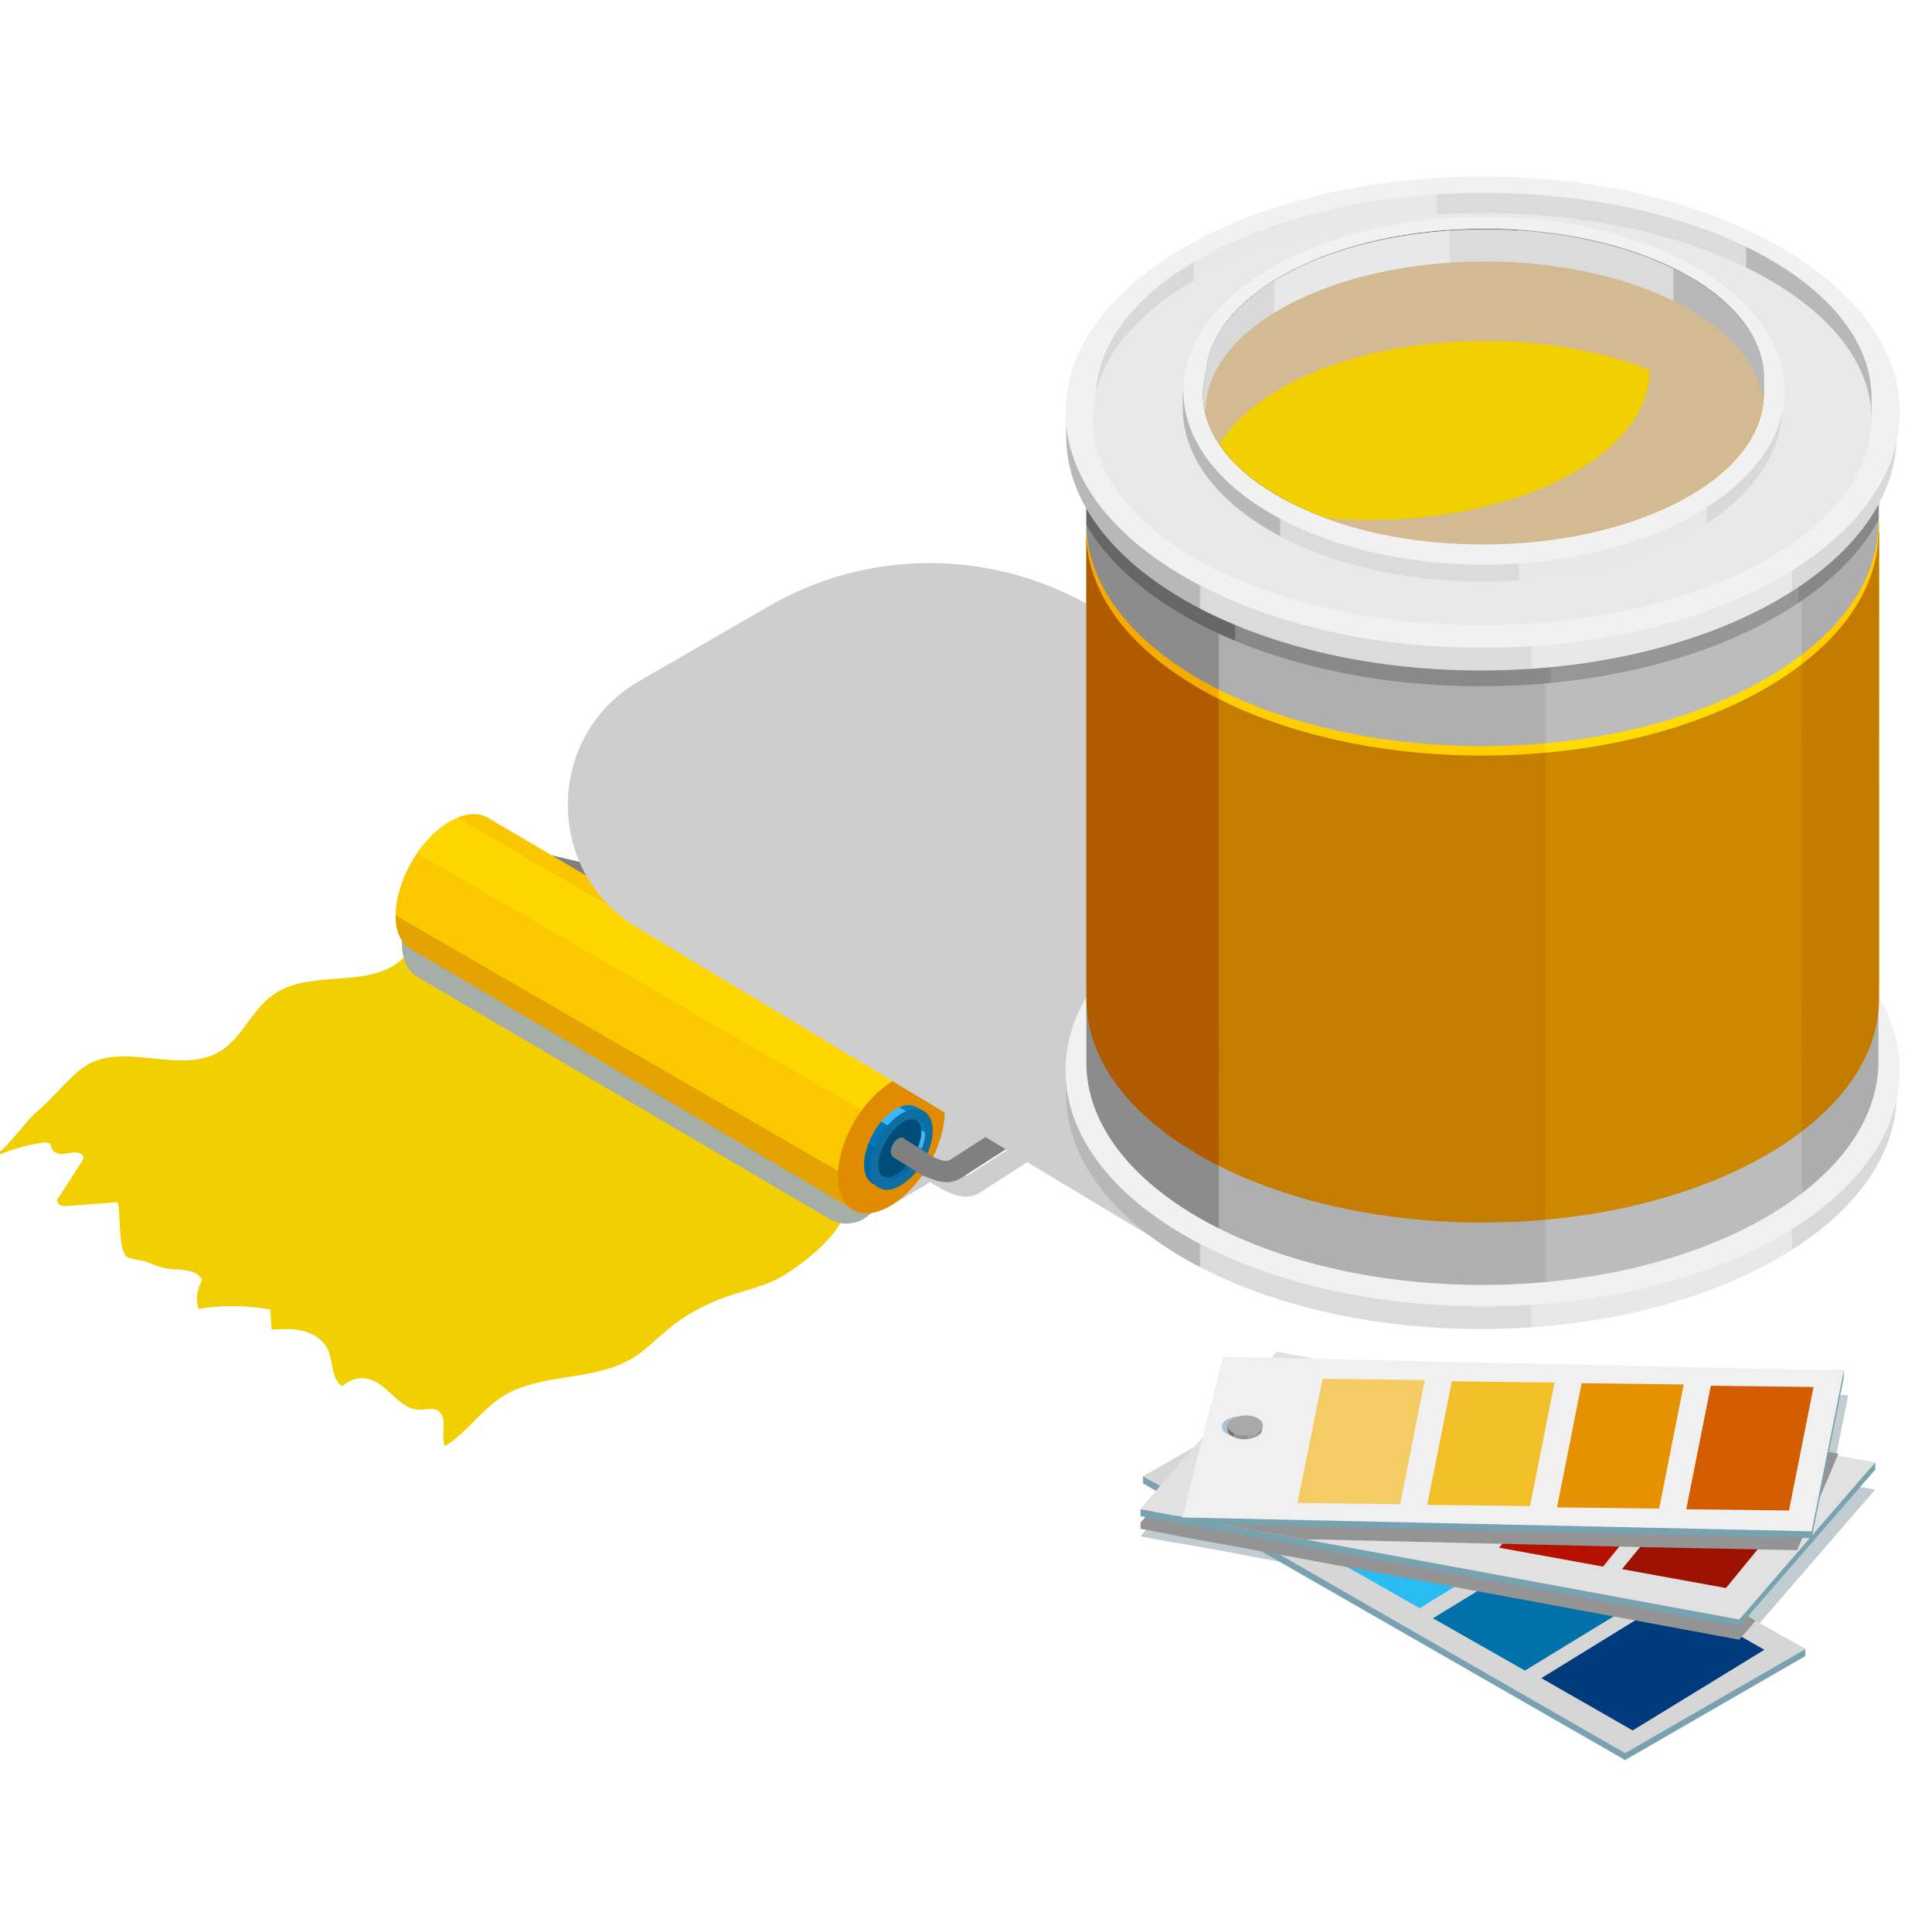 <?xml version="1.0" encoding="utf-8"?>
<!-- Generator: Adobe Illustrator 24.0.1, SVG Export Plug-In . SVG Version: 6.00 Build 0)  -->
<svg version="1.1" xmlns="http://www.w3.org/2000/svg" xmlns:xlink="http://www.w3.org/1999/xlink" x="0px" y="0px"
	 viewBox="0 0 306.6 306.1" style="enable-background:new 0 0 306.6 306.1;" xml:space="preserve">
<style type="text/css">
	.st0{display:none;}
	.st1{display:inline;}
	.st2{fill:#FFFFFF;}
	.st3{fill:#3B3E54;}
	.st4{display:inline;fill:#3B3E54;}
	.st5{fill:#CECECE;}
	.st6{fill:#F1CF00;}
	.st7{fill:#A6AEA8;}
	.st8{fill:url(#SVGID_1_);}
	.st9{fill:#1497BF;}
	.st10{fill:#808080;}
	.st11{fill:url(#SVGID_2_);}
	.st12{fill:#E18B00;}
	.st13{fill:url(#SVGID_3_);}
	.st14{fill:#0E6DA1;}
	.st15{fill:url(#SVGID_4_);}
	.st16{fill:#004D77;}
	.st17{fill:url(#SVGID_5_);}
	.st18{fill:#F1F1F1;}
	.st19{fill:url(#SVGID_6_);}
	.st20{fill:url(#SVGID_7_);}
	.st21{fill:url(#SVGID_8_);}
	.st22{fill:url(#SVGID_9_);}
	.st23{fill:#6D6D6D;}
	.st24{fill:url(#SVGID_10_);}
	.st25{fill:url(#SVGID_11_);}
	.st26{fill:#E9E9E9;}
	.st27{fill:url(#SVGID_12_);}
	.st28{fill:url(#SVGID_13_);}
	.st29{fill:#D4BA92;}
	.st30{fill:url(#SVGID_14_);}
	.st31{fill:#C1CCD1;}
	.st32{fill:#79A2B1;}
	.st33{fill:#D6D6D6;}
	.st34{fill:#003B7E;}
	.st35{fill:#0071A9;}
	.st36{fill:#29BCF2;}
	.st37{fill:#457EEA;}
	.st38{fill:#949494;}
	.st39{fill:#E1E1E1;}
	.st40{fill:#9C1100;}
	.st41{fill:#B61100;}
	.st42{fill:#FF1B0A;}
	.st43{fill:#78EA45;}
	.st44{fill:#F0F0F0;}
	.st45{fill:#A9C4CD;}
	.st46{fill:#D45C00;}
	.st47{fill:#E69100;}
	.st48{fill:#F2BF29;}
	.st49{fill:#F5CC63;}
	.st50{fill:url(#SVGID_15_);}
	.st51{fill:#A9A9A9;}
	.st52{display:inline;fill:#FFFFFF;}
	.st53{fill:#F2E500;}
	.st54{fill:#C8D400;}
	.st55{fill:#FFCC00;}
	.st56{fill:#F39200;}
	.st57{fill:#008BC5;}
	.st58{fill:#005CA9;}
	.st59{fill:#B81178;}
	.st60{fill:#008ECF;}
	.st61{fill:#0BBBEF;}
	.st62{fill:#9B9B2F;}
	.st63{fill:#CC50A2;}
	.st64{fill:#8E557E;}
	.st65{fill:#008B32;}
	.st66{fill:#005091;}
	.st67{fill:#2A6A38;}
	.st68{fill:#76B82A;}
	.st69{fill:#8E196D;}
</style>
<g id="Capa_3" class="st0">
	<g id="Group_561" transform="translate(7.119 41.141)" class="st1">
		<path id="Path_1183" class="st2" d="M98.2,104.4v1c0,0.7-0.1,1.3-0.4,1.9c-0.2,0.7-0.5,1.5-0.9,2.2c-0.4,0.7-0.9,1.3-1.4,1.9
			c-0.8,0.9-1.8,1.6-2.8,2.1c-1.4,0.8-3,1.2-4.6,1.1c-1.6,0-3.2-0.4-4.6-1.1c-1.1-0.5-2-1.3-2.8-2.2c-0.5-0.6-1-1.2-1.4-1.9
			c-0.4-0.7-0.7-1.4-0.9-2.2l-0.4-1.9v-2.2l0.4-1.9c0.2-0.8,0.6-1.5,1-2.2c0.4-0.7,0.9-1.4,1.5-1.9c0.8-0.8,1.8-1.5,2.9-2
			c1.3-0.6,2.7-0.9,4.2-0.9c1.4,0,2.9,0.3,4.2,0.9c1.1,0.5,2.2,1.3,3,2.2c0.6,0.5,1.1,1.2,1.5,1.9c0.4,0.7,0.8,1.4,1,2.2
			c0.2,0.6,0.4,1.2,0.4,1.9C98.2,103.7,98.2,104,98.2,104.4z"/>
		<path id="Path_1184" class="st3" d="M95.3,97.4H81c0.9-0.9,1.9-1.6,3-2.2h8.3C93.5,95.8,94.5,96.5,95.3,97.4z"/>
		<path id="Path_1185" class="st3" d="M97.8,101.3H78.6c0.2-0.8,0.6-1.5,1-2.2h17.3C97.2,99.9,97.6,100.6,97.8,101.3z"/>
		<path id="Path_1186" class="st3" d="M98.2,104.4v1H78.1v-2.2h20C98.2,103.6,98.2,104,98.2,104.4z"/>
		<path id="Path_1187" class="st3" d="M97.8,107.3c-0.2,0.7-0.5,1.5-0.9,2.2H79.4c-0.4-0.7-0.7-1.4-0.9-2.2H97.8z"/>
		<path id="Path_1188" class="st3" d="M95.6,111.3c-0.8,0.9-1.8,1.6-2.8,2.2h-9.2c-1.1-0.5-2-1.3-2.8-2.2H95.6z"/>
	</g>
	<g id="Group_562" transform="translate(275.979 268.072)" class="st1">
		<path id="Path_1189" class="st2" d="M28.7,11.1c0.2,0.5,0.5,1.2,0.7,1.7c0.4,1.1,0.7,2.3,0.9,3.5c0.2,1.4,0.3,2.8,0.2,4.2
			c-0.2,1.4-0.5,2.9-0.9,4.2c-0.6,2.1-1.7,4-3.1,5.7c-1.7,2.4-4.1,4.3-6.8,5.4C17,37.2,14,37.8,11,37.5c-2.2,0-4.4-0.5-6.4-1.4
			C3.2,35.6,2,34.9,0.8,34c-1.1-0.8-2.2-1.8-3.1-2.8l-2.1-2.8c-0.3-0.6-0.6-1.1-0.9-1.7C-5.5,26-5.7,25.4-6,24.8
			c-0.5-1.1-0.7-2.3-0.7-3.5c-0.2-1.4-0.2-2.8,0-4.2c0.2-1.5,0.5-3,0.9-4.5c0.7-2.2,1.8-4.2,3.3-5.9c1.7-2.1,3.9-3.9,6.4-5
			C6.4,0.5,9,0,11.7,0c2.3,0,4.5,0.4,6.6,1.2c1.5,0.5,2.8,1.2,4,2.1C23.6,4,24.7,5,25.6,6.1C26.4,7,27.1,8,27.7,9
			C28,9.7,28.3,10.4,28.7,11.1z"/>
		<path id="Path_1190" class="st3" d="M18.3,1.7L-6,13c0.7-2.2,1.8-4.2,3.3-5.9l14.2-6.6C13.8,0.4,16.1,0.8,18.3,1.7z"/>
		<path id="Path_1191" class="st3" d="M25.6,6.4L-6.9,21.7c-0.2-1.4-0.2-2.8,0-4.2L22.3,3.8C23.5,4.6,24.6,5.4,25.6,6.4z"/>
		<path id="Path_1192" class="st3" d="M28.7,11.1c0.2,0.5,0.5,1.2,0.7,1.7l-34,15.8c-0.3-0.6-0.6-1.1-0.9-1.7
			C-5.7,26.3-6,25.6-6.2,25L27.5,9.2C27.9,9.8,28.3,10.4,28.7,11.1L28.7,11.1z"/>
		<path id="Path_1193" class="st3" d="M30.3,16.3c0.2,1.4,0.3,2.8,0.2,4.2L0.8,34.5c-1.1-0.8-2.2-1.8-3.1-2.8L30.3,16.3z"/>
		<path id="Path_1194" class="st3" d="M29.6,25c-0.6,2.1-1.7,4-3.1,5.7L11,38c-2.2,0-4.4-0.5-6.4-1.4L29.6,25z"/>
	</g>
	<g id="Group_563" transform="translate(90.269 68.171)" class="st1">
		<path id="Path_1195" class="st2" d="M101.8,111.9c0.3,0.3,0.6,0.6,0.9,1c0.6,0.7,1.1,1.5,1.5,2.2c0.5,0.9,0.9,1.9,1.2,2.9
			c0.3,1,0.5,2,0.5,3.1c0,1.6-0.2,3.1-0.7,4.6c-0.6,2.1-1.8,4-3.4,5.5c-1.5,1.5-3.4,2.7-5.5,3.4c-1.5,0.5-3.1,0.7-4.6,0.7
			c-1,0-2.1-0.2-3.1-0.5c-1-0.3-2-0.7-2.9-1.2c-0.8-0.4-1.6-0.9-2.2-1.5c-0.3-0.3-0.7-0.5-1-0.9c-0.4-0.4-0.7-0.8-1-1.2
			c-0.6-0.7-1-1.4-1.4-2.2c-0.5-0.9-0.9-1.9-1.2-2.9c-0.3-1.1-0.4-2.2-0.3-3.2c-0.1-1.6,0.2-3.3,0.9-4.8c0.7-1.8,1.8-3.5,3.1-5
			c1.4-1.4,3.1-2.4,5-3.1c1.5-0.5,3.2-0.8,4.8-0.9c1.1,0,2.2,0.1,3.2,0.3c1,0.2,2,0.6,2.9,1.2c0.8,0.4,1.5,0.9,2.2,1.4
			C101,111.2,101.4,111.5,101.8,111.9z"/>
		<path id="Path_1196" class="st3" d="M92.2,108l-13.7,13.7c-0.1-1.6,0.2-3.3,0.9-4.8l8-8C88.9,108.2,90.6,107.9,92.2,108z"/>
		<path id="Path_1197" class="st3" d="M98.3,109.4l-18.3,18.5c-0.5-0.9-0.9-1.9-1.2-2.9l16.6-16.6C96.4,108.6,97.4,108.9,98.3,109.4
			z"/>
		<path id="Path_1198" class="st3" d="M101.8,111.9c0.3,0.3,0.6,0.6,0.9,1l-19.1,19.1c-0.3-0.3-0.7-0.5-1-0.9
			c-0.4-0.4-0.7-0.8-1-1.2l19.1-19.1C101,111.2,101.4,111.6,101.8,111.9z"/>
		<path id="Path_1199" class="st3" d="M104.2,115c0.5,0.9,0.9,1.9,1.2,2.9l-16.8,16.8c-1-0.3-2-0.7-2.9-1.2L104.2,115z"/>
		<path id="Path_1200" class="st3" d="M105.7,121c0,1.6-0.2,3.1-0.7,4.6l-8.7,8.7c-1.5,0.5-3.1,0.7-4.6,0.7L105.7,121z"/>
	</g>
	<g id="Group_564" transform="translate(117.453 147.884)" class="st1">
		<path id="Path_1201" class="st2" d="M101.8,111.9c0.3,0.3,0.6,0.6,0.9,1c0.6,0.7,1.1,1.5,1.5,2.2c0.5,0.9,0.9,1.9,1.2,2.9
			c0.3,1,0.5,2,0.5,3.1c0,1.6-0.2,3.1-0.7,4.6c-0.6,2.1-1.8,4-3.4,5.5c-1.5,1.5-3.4,2.7-5.5,3.4c-1.5,0.5-3.1,0.7-4.6,0.7
			c-1,0-2.1-0.2-3.1-0.5c-1-0.3-2-0.7-2.9-1.2c-0.8-0.4-1.6-0.9-2.2-1.5c-0.3-0.3-0.7-0.5-1-0.9c-0.4-0.4-0.7-0.8-1-1.2
			c-0.6-0.7-1-1.4-1.4-2.2c-0.5-0.9-0.9-1.9-1.2-2.9c-0.3-1.1-0.4-2.2-0.3-3.2c-0.1-1.6,0.2-3.3,0.9-4.8c0.7-1.8,1.8-3.5,3.1-5
			c1.4-1.4,3.1-2.4,5-3.1c1.5-0.5,3.2-0.8,4.8-0.9c1.1,0,2.2,0.1,3.2,0.3c1,0.2,2,0.6,2.9,1.2c0.8,0.4,1.5,0.9,2.2,1.4
			C101,111.2,101.4,111.5,101.8,111.9L101.8,111.9z"/>
		<path id="Path_1202" class="st3" d="M92.4,108l-13.7,13.7c-0.1-1.6,0.2-3.3,0.9-4.8l8-8C89.1,108.2,90.7,107.9,92.4,108z"/>
		<path id="Path_1203" class="st3" d="M98.5,109.5l-18.5,18.3c-0.5-0.9-0.9-1.9-1.2-2.9l16.6-16.6C96.5,108.6,97.5,109,98.5,109.5z"
			/>
		<path id="Path_1204" class="st3" d="M101.8,111.9c0.3,0.3,0.6,0.6,0.9,1l-19.1,19.1c-0.3-0.3-0.7-0.5-1-0.9
			c-0.4-0.4-0.7-0.8-1-1.2l19.1-19.1C101,111.2,101.4,111.5,101.8,111.9z"/>
		<path id="Path_1205" class="st3" d="M104.2,115c0.5,0.9,0.9,1.9,1.2,2.9l-16.8,16.8c-1-0.3-2-0.7-2.9-1.2L104.2,115z"/>
		<path id="Path_1206" class="st3" d="M105.7,121.1c0,1.6-0.2,3.1-0.7,4.6l-8.7,8.7c-1.5,0.5-3.1,0.7-4.6,0.7L105.7,121.1z"/>
	</g>
	<path id="Path_1219" class="st4" d="M239.9,175.1l1.5,6.3l6.3,1.5l-6.3,1.4l-1.5,6.3l-1.4-6.3l-6.3-1.4l6.3-1.5L239.9,175.1z"/>
	<path id="Path_1220" class="st4" d="M231.4,153.9l0.9,3.9l3.8,0.9l-3.8,0.9l-0.9,3.8l-0.9-3.8l-3.8-0.9l3.8-0.9L231.4,153.9z"/>
	<path id="Path_1221" class="st4" d="M278.2,208.6l0.9,3.8l3.8,0.9l-3.8,0.9l-0.9,3.8l-0.9-3.8l-3.8-0.9l3.8-0.9L278.2,208.6z"/>
	<path id="Path_1222" class="st4" d="M101.8,259.3l1.5,6.3l6.3,1.4l-6.3,1.4l-1.5,6.3l-1.4-6.3l-6.3-1.4l6.3-1.4L101.8,259.3z"/>
</g>
<g id="Capa_2">
	<g>
		<g>
			<g>
				<path class="st5" d="M206.8,101.5c2.6,2.2,3.7,4.6,2.4,5.3l-33.9,19.7c-3.1-2.7-6.3-5.3-9.6-7.9l34.1-19.8
					C201.1,98.1,204.2,99.3,206.8,101.5z"/>
				<path class="st5" d="M128.4,150.4l29.1,27.6L103,146.5l-20.5,11.8l43.6,25l14.8,8.3l6.7-4l2,1.2c1.3,0.6,2.5,1.1,3.6,1.1
					c0.9,0,1.7-0.2,2.7-0.9l7-4.5c0.9-0.6,1.5-1.6,1.6-2.7c0.1-1.1-0.3-2.2-1.1-3L132,149.1l15-9.2l-1.8-2.9L129,147l-44.2-10.3
					l-11.4,5.4l1.5,3.1l10.3-4.9L128.4,150.4z M160,180.3l1.1,1l0,0.4l-7,4.5c-0.6,0.4-0.9,0.6-2.9-0.3l-0.3-0.2L160,180.3z"/>
				<g>
					<path class="st6" d="M13.5,169.2c6.1-4,15,1.4,21.3-2.3c3.6-2.1,5.1-6.6,8.5-9c5.8-4.2,14.9-0.9,20.3-5.5
						c1.7-1.5,2.9-3.6,5-4.4c1.7-0.6,3.6-0.1,5.4,0.5c5.5,1.7,10.9,3.9,16.1,6.3c9.5,4.4,18.3,10,26.8,16c6.1,4.3,17.8,11,17.6,19.8
						c-0.1,4.6-6.4,9.5-10.3,11.9c-2.7,1.6-5.9,2.2-9,3.3c-3.4,1.2-6.7,3-9.5,5.4c-1.8,1.5-3.5,3.3-5.6,4.5
						c-5.9,3.3-12.9,2.3-18.9,5.1c-4.4,2.1-6.6,6.2-10.6,8.7c-0.4-1-0.2-2.1-0.2-3.1c0.1-1.1-0.2-2.3-1.2-2.7c-0.8-0.3-1.7,0-2.6,0
						c-3.1,0.1-4.9-3.9-7.9-4.8c-1.5-0.5-3.3,0-4.4,1.1c-1.8-1.3-1.4-4-2.3-5.9c-0.7-1.5-2.3-2.5-3.9-2.9c-1.6-0.4-3.3-0.3-5-0.2
						c-0.1-1.1-0.1-2.1-0.2-3.2c-3.8-0.7-7.6-0.7-11.4-0.1c-0.5-1.5-0.2-3.3,0.6-4.6c-0.9-1.6-3-1.6-4.8-1.7
						c-1.4-0.1-2.7-0.6-3.9-1.1c-0.7-0.3-2.8-0.5-3.2-0.8c-1.5-1-1-6.6-1.5-8.7c0-0.1-7.8,0.6-8.4,0.6c-0.5,0-1.1-0.2-1.2-0.7
						c-0.1-0.3,0.1-0.6,0.3-0.8c1.2-1.9,2.4-3.7,3.6-5.6c0.1-0.2,0.3-0.5,0.2-0.8c-0.1-0.3-0.3-0.4-0.6-0.5c-0.7-0.3-1.6,0-2.4,0.1
						c-0.8,0.1-1.7-0.1-2-0.9c-0.1-0.2-0.1-0.5-0.3-0.7c-0.2-0.2-0.6-0.2-0.9-0.2c-3,0.4-5.9,1.3-8.6,2.6c2.3-1.1,5.1-5.2,7-7.1
						C8.4,174.4,10.7,171.1,13.5,169.2z"/>
					<path class="st7" d="M66.3,141.1c3.3-5.8,8.7-8.9,12-7.1l70.6,41.5c-3.4,5.2-6.7,10.5-9.8,15.9c-1.5,2.6-4.9,3.6-7.5,2
						L66.2,155C62.9,153.1,63,146.9,66.3,141.1z"/>
					<g>
						
							<linearGradient id="SVGID_1_" gradientUnits="userSpaceOnUse" x1="161.254" y1="95.672" x2="177.792" y2="95.672" gradientTransform="matrix(-0.5 -0.866 0.866 -0.5 174.186 313.692)">
							<stop  offset="1.554360e-02" style="stop-color:#00577B"/>
							<stop  offset="2.072480e-02" style="stop-color:#00688A"/>
							<stop  offset="0.377" style="stop-color:#00688A"/>
							<stop  offset="0.379" style="stop-color:#0076A1"/>
							<stop  offset="0.659" style="stop-color:#0076A1"/>
							<stop  offset="0.661" style="stop-color:#30A3C9"/>
							<stop  offset="0.899" style="stop-color:#30A3C9"/>
							<stop  offset="0.904" style="stop-color:#007FA9"/>
						</linearGradient>
						<path class="st8" d="M202.4,101.7c-2.1-3.7-5.5-5.7-7.6-4.5l-56.2,33.1c2.8,4.3,5.5,8.7,8,13.2l55.9-32.9
							C204.6,109.3,204.5,105.3,202.4,101.7z"/>
						<path class="st9" d="M146.6,143.4c2.1-1.2,2.1-5.2-0.1-8.9c-2.1-3.7-5.6-5.7-7.7-4.5c-2.1,1.2-2.1,5.2,0.1,8.9
							C141,142.6,144.5,144.6,146.6,143.4z"/>
					</g>
					<g>
						<polygon class="st10" points="125.9,148.1 126.6,144.8 81.8,134.4 70.4,139.8 71.8,142.9 82.2,137.9 						"/>
					</g>
					<g>
						
							<linearGradient id="SVGID_2_" gradientUnits="userSpaceOnUse" x1="263.873" y1="-169.746" x2="289.599" y2="-169.746" gradientTransform="matrix(0.5 -0.866 -0.866 -0.5 -181.575 313.692)">
							<stop  offset="0.161" style="stop-color:#E4A300"/>
							<stop  offset="0.163" style="stop-color:#FBC800"/>
							<stop  offset="0.559" style="stop-color:#FBC800"/>
							<stop  offset="0.562" style="stop-color:#FFD600"/>
							<stop  offset="0.873" style="stop-color:#FFD600"/>
							<stop  offset="0.874" style="stop-color:#F9C600"/>
						</linearGradient>
						<path class="st11" d="M65.3,136.8c3.3-5.8,8.7-8.9,12-7.1l70.6,41.5c-4.4,6.7-8.6,13.6-12.6,20.7l-70.1-41.3
							C61.9,148.8,62,142.6,65.3,136.8z"/>
						<path class="st12" d="M135.4,192c-3.3-1.9-3.2-8.1,0.1-13.9c3.4-5.8,8.7-9,12-7.1c3.3,1.9,3.2,8.1-0.1,13.9
							C144,190.7,138.6,193.9,135.4,192z"/>
						
							<linearGradient id="SVGID_3_" gradientUnits="userSpaceOnUse" x1="-14.45" y1="175.103" x2="-7.413" y2="187.291" gradientTransform="matrix(-1 0 0 1 129.977 0)">
							<stop  offset="9.588220e-02" style="stop-color:#007EC7"/>
							<stop  offset="0.101" style="stop-color:#3DB8FF"/>
							<stop  offset="0.339" style="stop-color:#3DB8FF"/>
							<stop  offset="0.341" style="stop-color:#0076BF"/>
							<stop  offset="0.621" style="stop-color:#0076BF"/>
							<stop  offset="0.623" style="stop-color:#006AA8"/>
							<stop  offset="0.979" style="stop-color:#006AA8"/>
							<stop  offset="0.985" style="stop-color:#005C99"/>
						</linearGradient>
						<path class="st13" d="M138.6,179.8c1.9-3.4,5-5.2,6.9-4.1l1.2,0.7c-2.6,3.9-5,7.9-7.3,12l-0.9-0.6
							C136.6,186.8,136.7,183.2,138.6,179.8z"/>
						<path class="st14" d="M139.5,188.5c-1.9-1.1-1.9-4.7,0.1-8.1c1.9-3.4,5.1-5.2,7-4.1c1.9,1.1,1.9,4.7-0.1,8.1
							C144.5,187.7,141.4,189.6,139.5,188.5z"/>
						<g>
							
								<linearGradient id="SVGID_4_" gradientUnits="userSpaceOnUse" x1="312.955" y1="144.205" x2="322.959" y2="144.205" gradientTransform="matrix(-0.54 0.916 0.816 0.428 197.985 -169.951)">
								<stop  offset="9.588220e-02" style="stop-color:#007EC7"/>
								<stop  offset="0.101" style="stop-color:#3DB8FF"/>
								<stop  offset="0.339" style="stop-color:#3DB8FF"/>
								<stop  offset="0.341" style="stop-color:#0076BF"/>
								<stop  offset="0.621" style="stop-color:#0076BF"/>
								<stop  offset="0.623" style="stop-color:#006AA8"/>
								<stop  offset="0.979" style="stop-color:#006AA8"/>
								<stop  offset="0.985" style="stop-color:#005C99"/>
							</linearGradient>
							<path class="st15" d="M145.6,183.7c-1.4,2.4-3.6,3.9-4.8,3.3l-0.7-0.4c1.9-2.9,3.7-5.8,5.4-8.7l0.6,0.3
								C147.2,178.8,147,181.3,145.6,183.7z"/>
							<path class="st16" d="M145.4,177.8c1.2,0.6,1.1,3.2-0.4,5.6c-1.4,2.4-3.6,3.9-4.8,3.3c-1.2-0.6-1.1-3.2,0.4-5.6
								C142,178.6,144.1,177.1,145.4,177.8z"/>
						</g>
					</g>
					<g>
						<path class="st10" d="M150.2,187.6c0.9,0,1.7-0.2,2.7-0.9l7-4.5c0.9-0.6,1.5-1.6,1.7-2.7c0.1-1.1-0.3-2.2-1.1-3L129,146.8
							l15-9.2l-1.8-2.9l-18.8,11.5l34.6,32.8l0.9,1.8l-0.9-1.4l-7,4.5c-0.6,0.4-0.9,0.6-2.9-0.3l-4.6-2.9l-1.8,2.9l4.8,3
							C147.9,187.1,149,187.6,150.2,187.6z"/>
					</g>
					<path class="st10" d="M144,137.7c0.5-0.3,0.4-1.1,0-1.9c-0.5-0.8-1.2-1.3-1.7-1c-0.5,0.3-0.4,1.1,0,1.9
						C142.8,137.5,143.5,137.9,144,137.7z"/>
					<path class="st10" d="M141.7,183.5c-0.5-0.3-0.4-1.1,0-1.9s1.2-1.3,1.7-1c0.5,0.3,0.4,1.1,0,1.9
						C142.9,183.4,142.2,183.8,141.7,183.5z"/>
				</g>
			</g>
			<g>
				<path class="st5" d="M101.1,147.2l89.5,53.8l15.4-8.7l65.2-37.4l-97.4-58.3c-15.9-9.5-35.7-9.7-51.8-0.4l-20.6,11.9
					C86.5,116.7,86.3,138.3,101.1,147.2z"/>
			</g>
			<g>
				<g>
					<g>
						<linearGradient id="SVGID_5_" gradientUnits="userSpaceOnUse" x1="169.062" y1="189.023" x2="301.05" y2="189.023">
							<stop  offset="0.161" style="stop-color:#B8B8B8"/>
							<stop  offset="0.163" style="stop-color:#DBDBDB"/>
							<stop  offset="0.559" style="stop-color:#DBDBDB"/>
							<stop  offset="0.562" style="stop-color:#E8E8E8"/>
							<stop  offset="0.873" style="stop-color:#E8E8E8"/>
							<stop  offset="0.874" style="stop-color:#D9D9D9"/>
						</linearGradient>
						<path class="st17" d="M235,210.9c36.4,0,66-16.7,66-37.3l0.1-6.4c-43.8,2.6-87.8,3.5-131.9,2.9l0,3.5
							C169.1,194.2,198.6,210.9,235,210.9z"/>
						<path class="st18" d="M169.1,169.9c0,20.6,29.6,37.4,66.2,37.4c36.6,0,66.2-16.7,66.2-37.4c0-20.6-29.6-37.4-66.2-37.4
							C198.7,132.5,169.1,149.2,169.1,169.9z"/>
					</g>
					
						<linearGradient id="SVGID_6_" gradientUnits="userSpaceOnUse" x1="252.584" y1="-48.86" x2="382.628" y2="-48.86" gradientTransform="matrix(1 0 0 1 -80.235 182.504)">
						<stop  offset="0.161" style="stop-color:#8C8C8C"/>
						<stop  offset="0.163" style="stop-color:#AFAFAF"/>
						<stop  offset="0.559" style="stop-color:#AFAFAF"/>
						<stop  offset="0.562" style="stop-color:#BCBCBC"/>
						<stop  offset="0.873" style="stop-color:#BCBCBC"/>
						<stop  offset="0.874" style="stop-color:#ADADAD"/>
					</linearGradient>
					<path class="st19" d="M235.2,203.9c34.7,0,62.9-15.9,62.9-35.5l0.1-105c-41.7,2.5-83.7,3.3-125.8,2.8l0,102.3
						C172.3,188,200.5,203.9,235.2,203.9z"/>
					<linearGradient id="SVGID_7_" gradientUnits="userSpaceOnUse" x1="175.657" y1="87.076" x2="301.275" y2="87.076">
						<stop  offset="0.161" style="stop-color:#666666"/>
						<stop  offset="0.163" style="stop-color:#898989"/>
						<stop  offset="0.559" style="stop-color:#898989"/>
						<stop  offset="0.562" style="stop-color:#969696"/>
						<stop  offset="0.873" style="stop-color:#969696"/>
						<stop  offset="0.874" style="stop-color:#878787"/>
					</linearGradient>
					<path class="st20" d="M172.4,68.1l0,15.2c8.7,14.9,33.4,25.6,62.6,25.6c29.7,0,54.9-11.1,63.1-26.4l0-17.1
						C256.4,67.7,214.4,68.6,172.4,68.1z"/>
					<linearGradient id="SVGID_8_" gradientUnits="userSpaceOnUse" x1="172.349" y1="137.644" x2="302.335" y2="137.644">
						<stop  offset="0.161" style="stop-color:#F7AA00"/>
						<stop  offset="0.163" style="stop-color:#FFCE00"/>
						<stop  offset="0.559" style="stop-color:#FFCE00"/>
						<stop  offset="0.562" style="stop-color:#FFDB00"/>
						<stop  offset="0.873" style="stop-color:#FFDB00"/>
						<stop  offset="0.874" style="stop-color:#FFCC00"/>
					</linearGradient>
					<path class="st21" d="M298.1,82.9c0,19.6-28.1,35.5-62.9,35.5c-34.4,0-62.3-15.6-62.8-34.9l0,73.5c0,19.6,28.1,35.5,62.9,35.5
						c34.7,0,62.9-15.9,62.9-35.5V82.9z"/>
					<linearGradient id="SVGID_9_" gradientUnits="userSpaceOnUse" x1="172.349" y1="139.175" x2="302.335" y2="139.175">
						<stop  offset="0.161" style="stop-color:#B05B00"/>
						<stop  offset="0.163" style="stop-color:#C47D00"/>
						<stop  offset="0.559" style="stop-color:#C47D00"/>
						<stop  offset="0.562" style="stop-color:#CB8800"/>
						<stop  offset="0.873" style="stop-color:#CB8800"/>
						<stop  offset="0.874" style="stop-color:#C37B00"/>
					</linearGradient>
					<path class="st22" d="M298.1,84.4c0,19.6-28.1,35.5-62.9,35.5c-34.4,0-62.3-15.6-62.8-34.9l0,73.5c0,19.6,28.1,35.5,62.9,35.5
						c34.7,0,62.9-15.9,62.9-35.5V84.4z"/>
					<path class="st23" d="M172.4,65.9c0,19.7,28.2,35.6,63.1,35.6c34.8,0,63.1-16,63.1-35.6c0-19.7-28.2-35.6-63.1-35.6
						C200.6,30.3,172.4,46.2,172.4,65.9z"/>
					<g>
						<linearGradient id="SVGID_10_" gradientUnits="userSpaceOnUse" x1="169.062" y1="84.539" x2="301.05" y2="84.539">
							<stop  offset="0.161" style="stop-color:#B8B8B8"/>
							<stop  offset="0.163" style="stop-color:#DBDBDB"/>
							<stop  offset="0.559" style="stop-color:#DBDBDB"/>
							<stop  offset="0.562" style="stop-color:#E8E8E8"/>
							<stop  offset="0.873" style="stop-color:#E8E8E8"/>
							<stop  offset="0.874" style="stop-color:#D9D9D9"/>
						</linearGradient>
						<path class="st24" d="M235,106.4c36.4,0,66-16.7,66-37.3l0.1-6.4c-43.8,2.6-87.8,3.5-131.9,2.9l0,3.5
							C169.1,89.7,198.6,106.4,235,106.4z"/>
						<path class="st18" d="M169.1,65.4c0,20.6,29.6,37.4,66.2,37.4s66.2-16.7,66.2-37.4c0-20.6-29.6-37.4-66.2-37.4
							C198.7,28,169.1,44.7,169.1,65.4z"/>
					</g>
					<g>
						<linearGradient id="SVGID_11_" gradientUnits="userSpaceOnUse" x1="173.864" y1="49.742" x2="297.064" y2="49.742">
							<stop  offset="0.126" style="stop-color:#D9D9D9"/>
							<stop  offset="0.127" style="stop-color:#E8E8E8"/>
							<stop  offset="0.438" style="stop-color:#E8E8E8"/>
							<stop  offset="0.441" style="stop-color:#DBDBDB"/>
							<stop  offset="0.837" style="stop-color:#DBDBDB"/>
							<stop  offset="0.839" style="stop-color:#B8B8B8"/>
						</linearGradient>
						<path class="st25" d="M235.5,30.6c-34,0-61.6,14.6-61.6,32.6l-0.1,5.6c40.9-2.3,82-3,123.2-2.5l0-3.1
							C297.1,45.2,269.5,30.6,235.5,30.6z"/>
						<path class="st26" d="M297,66.5c0-18.1-27.7-32.7-61.8-32.7c-34.1,0-61.8,14.6-61.8,32.7c0,18.1,27.7,32.7,61.8,32.7
							C269.4,99.2,297,84.5,297,66.5z"/>
					</g>
				</g>
				<g>
					<linearGradient id="SVGID_12_" gradientUnits="userSpaceOnUse" x1="187.747" y1="76.189" x2="282.849" y2="76.189">
						<stop  offset="0.161" style="stop-color:#B8B8B8"/>
						<stop  offset="0.163" style="stop-color:#DBDBDB"/>
						<stop  offset="0.559" style="stop-color:#DBDBDB"/>
						<stop  offset="0.562" style="stop-color:#E8E8E8"/>
						<stop  offset="0.873" style="stop-color:#E8E8E8"/>
						<stop  offset="0.874" style="stop-color:#D9D9D9"/>
					</linearGradient>
					<path class="st27" d="M235.3,92.3c26.3,0,47.5-12.3,47.5-27.5l0-4.7c-31.5,1.9-63.3,2.6-95.1,2.1l0,2.6
						C187.7,80,209,92.3,235.3,92.3z"/>
					<path class="st18" d="M187.8,62c0,15.3,21.3,27.6,47.7,27.6c26.3,0,47.7-12.4,47.7-27.6c0-15.3-21.4-27.6-47.7-27.6
						C209.1,34.4,187.8,46.8,187.8,62z"/>
				</g>
				<g>
					<linearGradient id="SVGID_13_" gradientUnits="userSpaceOnUse" x1="190.947" y1="61.354" x2="279.948" y2="61.354">
						<stop  offset="0.161" style="stop-color:#383838"/>
						<stop  offset="0.163" style="stop-color:#4F4F4F"/>
						<stop  offset="0.559" style="stop-color:#4F4F4F"/>
						<stop  offset="0.562" style="stop-color:#919191"/>
						<stop  offset="0.873" style="stop-color:#919191"/>
						<stop  offset="0.874" style="stop-color:#828282"/>
					</linearGradient>
					<path class="st28" d="M279.9,60.1l0,2.3v0.1c0,13.2-19.9,23.8-44.5,23.8c-24.6,0-44.5-10.7-44.5-23.8c0-1,0.2-2,0.4-3
						c0-0.2,0-0.4,0.1-0.6c1.1-12.5,20.5-22.6,44.2-22.6c24.1,0,43.6,10.2,44.3,23C279.9,59.6,279.9,59.9,279.9,60.1z"/>
				</g>
				<path class="st6" d="M279.9,60.1l0,2.3v0.1c0,13.2-19.9,23.8-44.5,23.8c-24.6,0-44.5-10.7-44.5-23.8c0-1,0.2-2,0.4-3
					c0-0.2,0-0.4,0.1-0.6c11.2-6,26.7-9.7,43.9-9.7c17.6,0,33.5,3.9,44.7,10.1C279.9,59.6,279.9,59.9,279.9,60.1z"/>
				<path class="st29" d="M279.2,66.7c0.1-0.3,0.2-0.6,0.2-0.8c0.1-0.4,0.2-0.8,0.3-1.2c0.1-0.5,0.1-1.1,0.2-1.7c0-0.2,0-0.3,0-0.5
					c0,0,0,0,0-0.1v-0.1v0h0l0-2.3c0-0.1,0-0.1,0-0.2c0-0.2,0-0.4,0-0.5c0-0.1,0-0.1,0-0.2c0-0.6-0.1-1.2-0.3-1.7
					c-0.1-0.5-0.2-0.9-0.4-1.4c-0.1-0.2-0.1-0.5-0.2-0.7c-0.2-0.5-0.4-1-0.6-1.4c0,0,0,0,0,0l0,0c-5.1-10.1-22.3-17.5-42.8-17.5
					c-23.8,0-43.1,10-44.2,22.6c0,0.2-0.1,0.4-0.1,0.6c-0.2,1-0.4,2-0.4,3c0,2.8,0.9,5.4,2.6,7.9c5.8-9.5,22.4-16.4,42.1-16.4
					c9.8,0,18.8,1.7,26.2,4.6l0,0c0,13.2-19.9,23.8-44.5,23.8c-2.4,0-4.8-0.1-7.1-0.3c7.2,2.7,15.9,4.2,25.2,4.2
					c20.7,0,38-7.6,43-17.8c0.1-0.1,0.1-0.3,0.2-0.4C278.9,67.6,279,67.2,279.2,66.7z"/>
				<linearGradient id="SVGID_14_" gradientUnits="userSpaceOnUse" x1="190.945" y1="50.768" x2="279.954" y2="50.768">
					<stop  offset="0.126" style="stop-color:#D9D9D9"/>
					<stop  offset="0.127" style="stop-color:#E8E8E8"/>
					<stop  offset="0.438" style="stop-color:#E8E8E8"/>
					<stop  offset="0.441" style="stop-color:#DBDBDB"/>
					<stop  offset="0.837" style="stop-color:#DBDBDB"/>
					<stop  offset="0.839" style="stop-color:#B8B8B8"/>
				</linearGradient>
				<path class="st30" d="M191.3,64.7c0.6-12.9,20.2-23.2,44.3-23.2c23.5,0,42.7,9.8,44.2,22.2c0-0.4,0.1-0.8,0.1-1.2
					c0,0,0-0.1,0-0.1c0,0,0,0,0,0l0-2.3c0-13.1-19.9-23.7-44.3-23.7c-24.1,0-43.7,10.3-44.3,23.2c-0.2,1-0.4,2-0.4,3
					c0,0.9,0.1,1.8,0.3,2.6C191.3,65,191.3,64.8,191.3,64.7z"/>
			</g>
			<g>
				<polygon class="st31" points="297.6,236.4 296,238.2 276.8,260.4 276,261.3 207.2,248.6 207,248.6 195,246.3 187.7,245 
					185.8,244.7 182.6,244.1 181,243.8 184.1,240.1 189.5,233.9 189.5,233.9 191.7,231.4 195.8,226.6 199.8,222 199.9,221.9 
					202.6,218.8 220.7,222.2 220.9,222.2 289.8,235 291.6,235.3 				"/>
				<polygon class="st31" points="293.3,221.4 288.2,246.9 188.3,244.6 194.9,219.2 				"/>
				<g>
					<polygon class="st32" points="286.5,262.8 257.9,279.3 181.4,235.4 181.4,234.3 210,218.8 286.5,261.7 					"/>
					<polygon class="st33" points="286.5,261.7 257.9,278.2 203.1,246.7 198.6,244.1 198.6,244.1 195,242.1 187.1,237.5 
						185.5,236.6 184.1,235.8 181.4,234.3 189.5,229.6 189.5,229.6 191,228.8 194.3,226.8 208.3,218.7 209.9,217.8 209.8,217.8 
						209.9,217.9 213.1,219.5 258.2,245.5 258.2,245.5 276.8,256.1 278.6,257.2 					"/>
					<g>
						<polygon class="st34" points="280,261.8 259.1,274.6 244.6,266.3 265.4,253.5 						"/>
						<polygon class="st35" points="261,253.5 242,265.1 227.4,256.8 246.4,245.2 						"/>
						<polygon class="st36" points="244.2,243.6 225.3,255.2 210.7,246.9 229.6,235.3 						"/>
						<polygon class="st37" points="227.8,234.1 208.9,245.7 194.3,237.5 213.2,225.9 						"/>
					</g>
					<polygon class="st38" points="276.8,256.1 278.6,257.2 276,260.2 203.1,246.7 187.7,243.9 184.7,243.3 181,242.6 181,241.6 
						182.6,239.8 185.5,236.6 189.4,232.2 194.3,226.8 202.6,217.7 208.3,218.7 213.1,219.5 288.9,232.7 296,233.9 					"/>
					<polygon class="st32" points="297.6,233.2 276,258.1 181,240.6 181,239.5 202.6,215.6 297.6,232.1 					"/>
					<polygon class="st39" points="297.6,232.1 296,233.9 276.8,256.1 276,257 207.2,244.3 207,244.3 195,242.1 187.7,240.7 
						185.8,240.4 182.6,239.8 181,239.5 184.1,235.8 189.5,229.6 189.5,229.6 191.7,227.1 195.8,222.3 199.8,217.7 199.9,217.7 
						202.6,214.5 220.7,217.9 220.9,217.9 289.8,230.7 291.6,231 					"/>
					<g>
						<polygon class="st40" points="288,234.8 273.9,252 257.4,249 271.5,231.8 						"/>
						<polygon class="st41" points="268.4,231.3 254.4,248.6 237.9,245.6 251.9,228.4 						"/>
						<polygon class="st42" points="249.3,227.5 235.3,244.7 218.8,241.8 232.8,224.5 						"/>
						<polygon class="st43" points="232.8,224.6 218.8,241.8 202.3,238.8 216.3,221.6 						"/>
					</g>
					<polygon class="st38" points="291.8,230.7 291.6,231 290.9,232.7 285.2,246 260.2,245.5 209.2,244.3 207,244.3 195,242.1 
						187.7,240.7 187.8,240.4 189.1,237.5 191.4,232.2 193,228.8 193.7,227.1 195.8,222.3 197.9,217.6 199.9,217.7 201.9,217.7 
						204.6,217.7 211.9,217.8 212,217.8 220.7,217.9 222.9,217.9 					"/>
					<polygon class="st32" points="292.6,218.6 287.5,244.1 187.6,241.8 187.6,240.8 194.1,216.4 292.6,217.5 					"/>
					<polygon class="st44" points="292.6,217.5 287.5,243 187.6,240.8 194.1,215.3 					"/>
					<path class="st45" d="M193.9,226.4c0,0.9,1.2,1.6,2.8,1.6c1.5,0,2.8-0.7,2.8-1.6c0-0.9-1.2-1.6-2.8-1.6
						C195.1,224.8,193.9,225.5,193.9,226.4z"/>
					<g>
						<polygon class="st46" points="287.8,220.1 283.9,239.7 267.6,239.5 271.5,219.9 						"/>
						<polygon class="st47" points="267.2,219.7 263.3,239.4 247.1,239.2 251,219.5 						"/>
						<polygon class="st48" points="246.7,219.4 242.8,239 226.5,238.8 230.4,219.2 						"/>
						<polygon class="st49" points="226.1,219 222.2,238.7 205.9,238.5 209.9,218.8 						"/>
					</g>
					<g>
						<linearGradient id="SVGID_15_" gradientUnits="userSpaceOnUse" x1="194.802" y1="227.245" x2="200.314" y2="227.245">
							<stop  offset="0.161" style="stop-color:#707070"/>
							<stop  offset="0.163" style="stop-color:#939393"/>
							<stop  offset="0.559" style="stop-color:#939393"/>
							<stop  offset="0.562" style="stop-color:#A0A0A0"/>
							<stop  offset="0.873" style="stop-color:#A0A0A0"/>
							<stop  offset="0.874" style="stop-color:#919191"/>
						</linearGradient>
						<path class="st50" d="M197.5,228.4c1.5,0,2.8-0.7,2.8-1.6l0-0.7c-1.8,0.1-3.7,0.1-5.5,0.1l0,0.6
							C194.8,227.7,196,228.4,197.5,228.4z"/>
						<path class="st51" d="M194.8,226.2c0,0.9,1.2,1.6,2.8,1.6c1.5,0,2.8-0.7,2.8-1.6c0-0.9-1.2-1.6-2.8-1.6
							C196,224.7,194.8,225.4,194.8,226.2z"/>
					</g>
				</g>
			</g>
		</g>
	</g>
</g>
<g id="Capa_4" class="st0">
	<polygon class="st52" points="117.2,73.9 96.3,94.6 73.4,72.4 61.1,84.5 46.9,70.9 86,31.8 98.3,43.9 103,54.7 	"/>
	<g class="st1">
		
			<rect x="16.6" y="47.2" transform="matrix(0.707 -0.707 0.707 0.707 -32.092 34.148)" class="st53" width="17.2" height="17.2"/>
		
			<rect x="28.7" y="35" transform="matrix(0.707 -0.707 0.707 0.707 -19.901 39.207)" class="st54" width="17.2" height="17.2"/>
		
			<rect x="28.8" y="59.4" transform="matrix(0.707 -0.707 0.707 0.707 -37.149 46.355)" class="st55" width="17.2" height="17.2"/>
		
			<rect x="41" y="71.6" transform="matrix(0.707 -0.707 0.707 0.707 -42.207 58.575)" class="st56" width="17.2" height="17.2"/>
		
			<rect x="101.9" y="35" transform="matrix(0.707 -0.707 0.707 0.707 1.524 90.968)" class="st57" width="17.2" height="17.2"/>
		
			<rect x="89.7" y="47.2" transform="matrix(0.707 -0.707 0.707 0.707 -10.672 85.906)" class="st58" width="17.2" height="17.2"/>
		
			<rect x="53.2" y="83.8" transform="matrix(0.707 -0.707 0.707 0.707 -47.26 70.772)" class="st59" width="17.2" height="17.2"/>
		
			<rect x="101.9" y="59.4" transform="matrix(0.707 -0.707 0.707 0.707 -15.726 98.111)" class="st60" width="17.2" height="17.2"/>
		
			<rect x="114.1" y="47.2" transform="matrix(0.707 -0.707 0.707 0.707 -3.534 103.162)" class="st61" width="17.2" height="17.2"/>
		
			<rect x="41" y="47.2" transform="matrix(0.707 -0.707 0.707 0.707 -24.946 51.412)" class="st62" width="17.2" height="17.2"/>
		
			<rect x="65.4" y="71.5" transform="matrix(0.707 -0.707 0.707 0.707 -34.96 75.787)" class="st63" width="17.2" height="17.2"/>
		
			<rect x="77.6" y="83.7" transform="matrix(0.707 -0.707 0.707 0.707 -40.012 87.985)" class="st64" width="17.2" height="17.2"/>
		
			<rect x="53.2" y="35" transform="matrix(0.707 -0.707 0.707 0.707 -12.775 56.458)" class="st65" width="17.2" height="17.2"/>
		<polygon class="st66" points="110.5,31.4 98.4,43.6 86.2,31.4 		"/>
		<polygon class="st67" points="86.1,31.4 73.9,43.6 61.7,31.4 		"/>
		<polygon class="st68" points="61.7,31.4 49.6,43.6 37.4,31.4 		"/>
		
			<rect x="65.4" y="95.9" transform="matrix(0.707 -0.707 0.707 0.707 -52.21 82.934)" class="st69" width="17.2" height="17.2"/>
	</g>
</g>
</svg>
